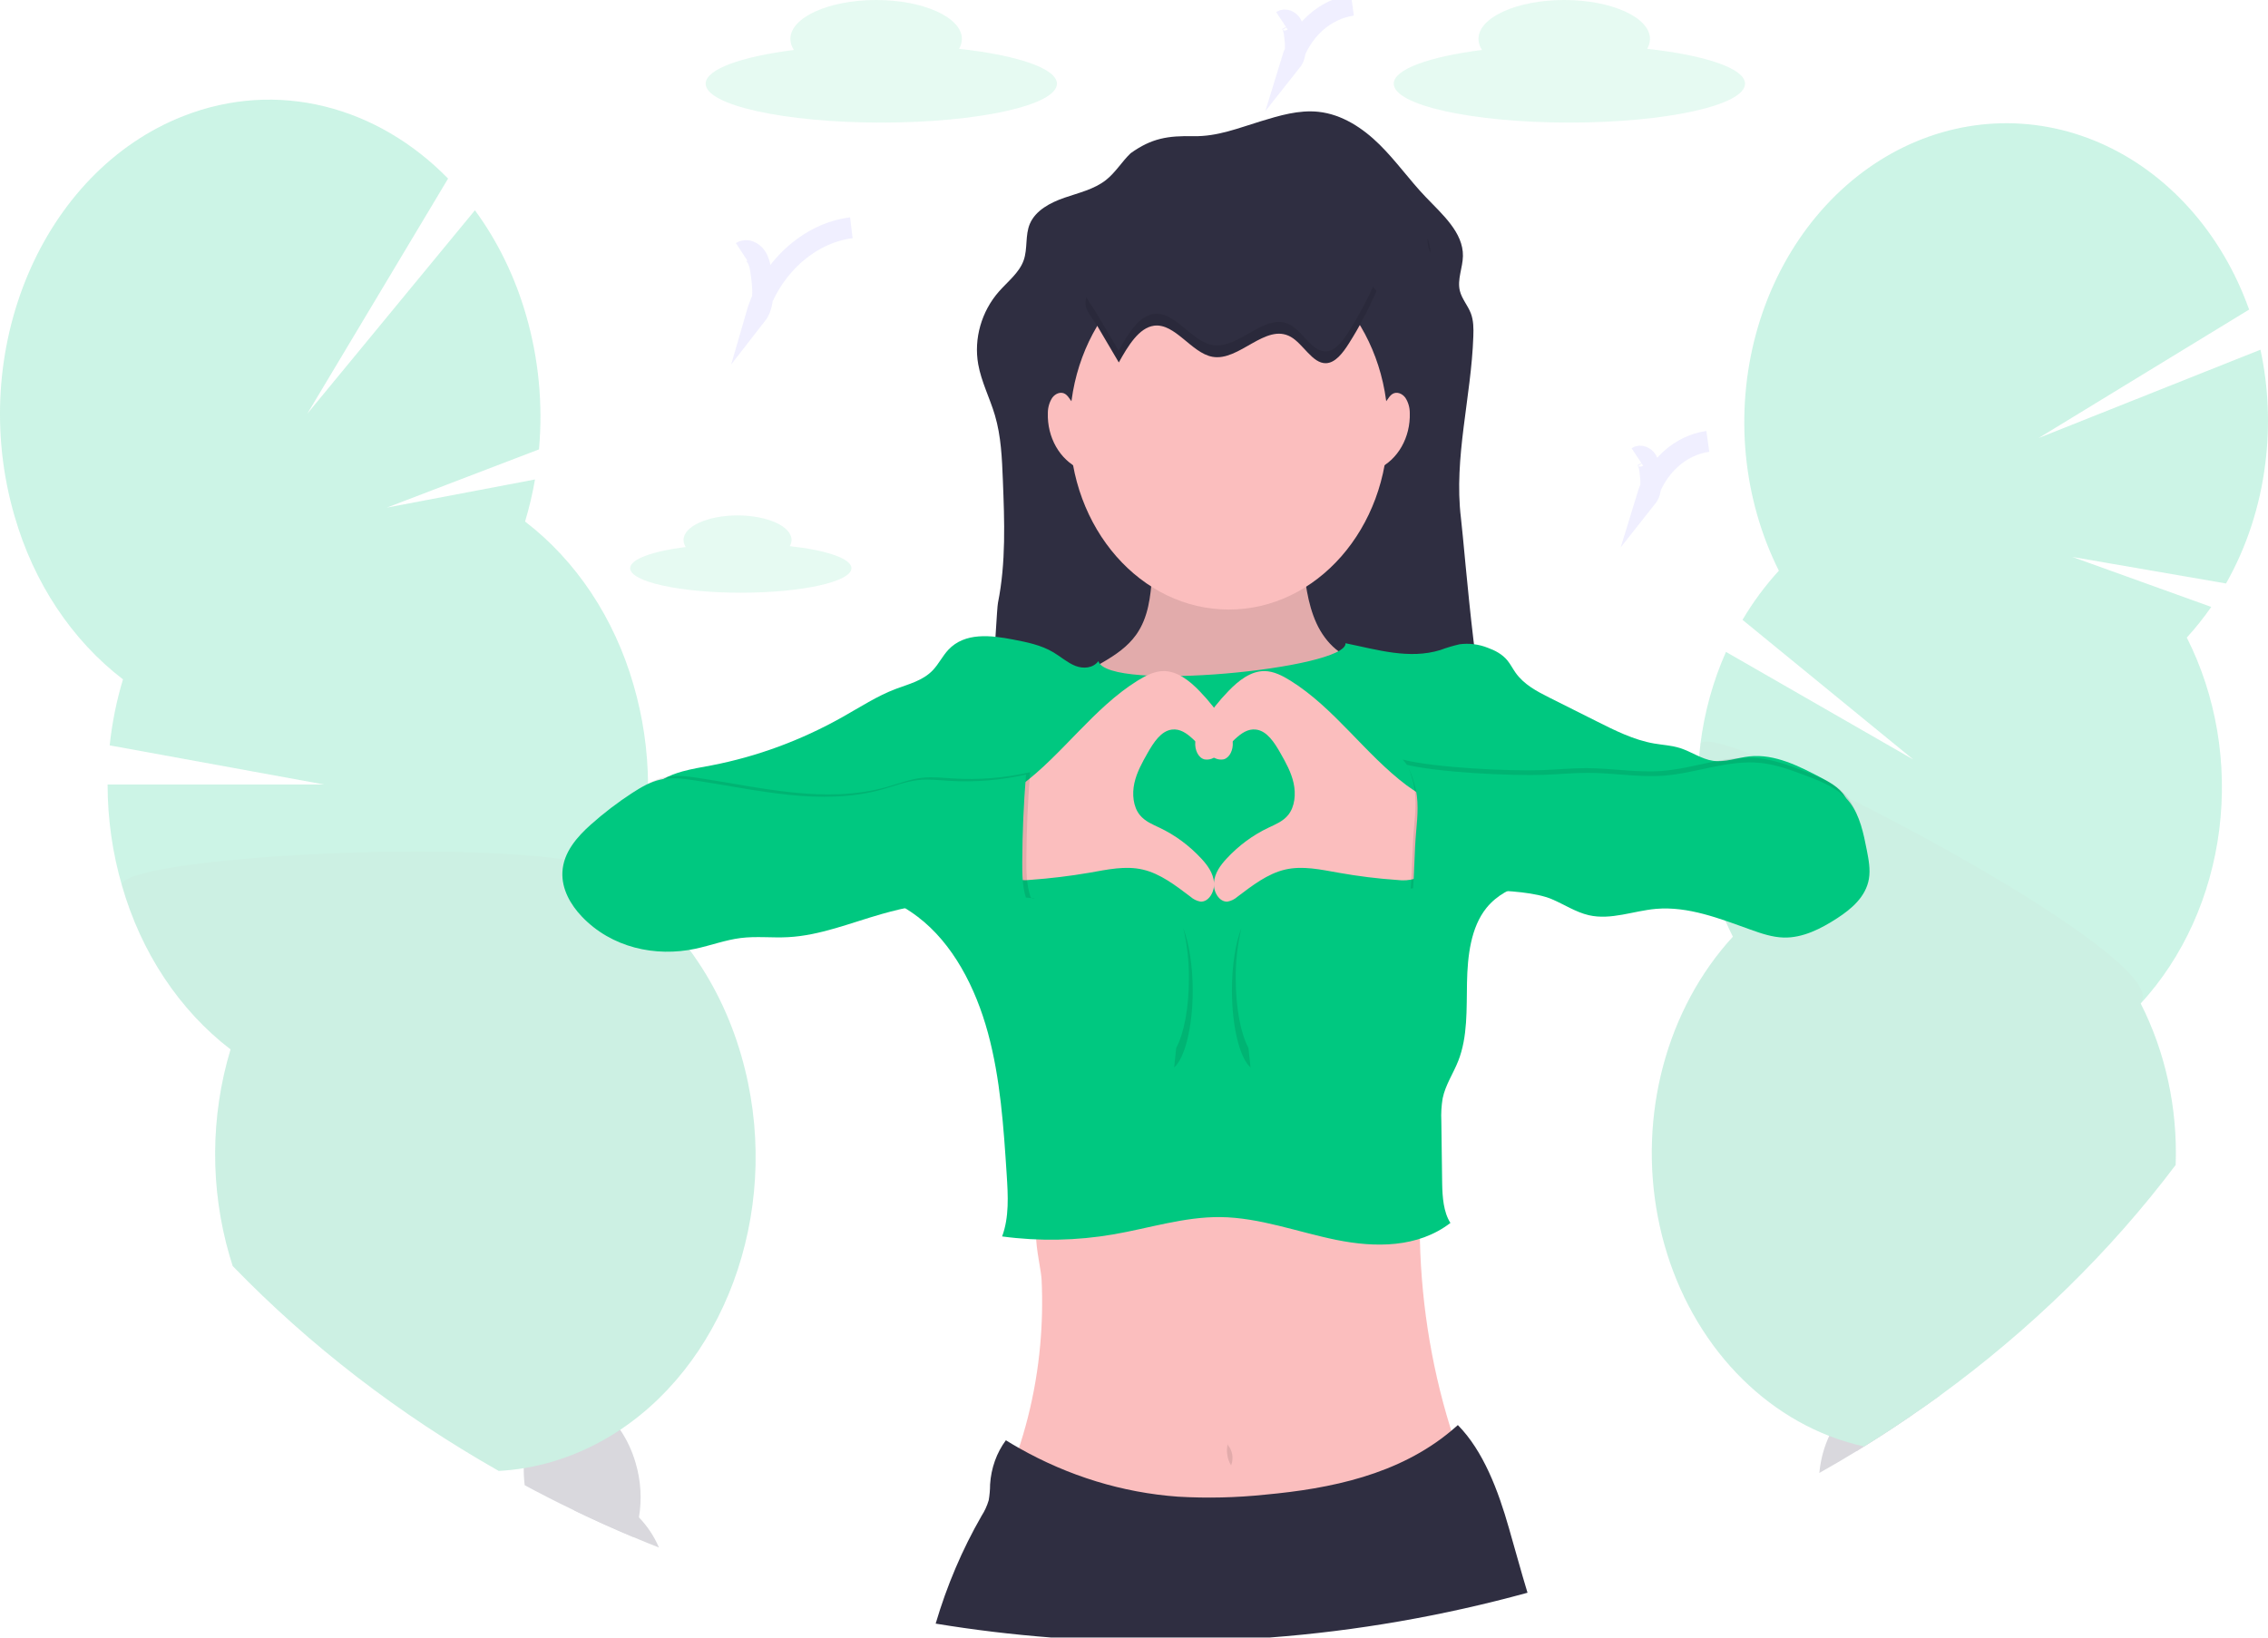<svg width="324" height="234" viewBox="0 0 324 234" fill="none" xmlns="http://www.w3.org/2000/svg">
<g clip-path="url(#clip0_103_17)">
<g opacity="0.2">
<path d="M273.127 202.229C270.895 203.763 268.619 205.249 266.299 206.686C265.939 206.909 265.579 207.131 265.218 207.36C263.475 208.427 261.704 209.464 259.905 210.473C259.919 210.311 259.936 210.149 259.958 209.988C260.164 208.314 260.621 206.693 261.31 205.197C261.634 204.481 262.019 203.804 262.461 203.176C264.218 200.673 266.656 199.275 269.147 199.683C270.7 199.954 272.114 200.859 273.127 202.229Z" fill="#3F3D56"/>
<path d="M277.218 198.399C277.174 198.76 277.118 199.113 277.05 199.464C275.761 200.409 274.453 201.331 273.127 202.229C270.895 203.763 268.619 205.249 266.299 206.686C265.939 206.909 265.579 207.131 265.218 207.36C264.785 206.997 264.389 206.58 264.038 206.117C263.377 205.246 262.848 204.257 262.47 203.189C261.681 200.859 261.43 198.336 261.74 195.863C262.05 193.39 262.911 191.049 264.241 189.064C266.012 186.561 268.436 185.163 270.927 185.571C273.419 185.979 275.414 188.104 276.483 191.069C277.295 193.394 277.548 195.925 277.218 198.399Z" fill="#3F3D56"/>
<path d="M279.007 184.285C279.811 177.902 276.999 172.159 272.726 171.458C268.453 170.758 264.337 175.364 263.533 181.747C262.729 188.129 265.541 193.872 269.815 194.573C274.088 195.274 278.203 190.668 279.007 184.285Z" fill="#3F3D56"/>
<path d="M323.613 66.246C322.853 72.352 320.94 78.195 318.005 83.373L296.042 79.58L315.891 86.725C314.816 88.274 313.649 89.737 312.399 91.104C316.597 99.401 318.23 109.066 317.037 118.549C315.843 128.032 311.891 136.782 305.816 143.394C309.367 150.386 311.099 158.388 310.808 166.463C301.471 178.864 290.079 189.987 277.059 199.477C275.764 200.414 274.453 201.331 273.127 202.229C270.895 203.763 268.619 205.249 266.299 206.686C265.534 206.518 264.781 206.326 264.038 206.103C263.114 205.837 262.207 205.527 261.319 205.184C255.231 202.813 249.781 198.692 245.494 193.218C241.208 187.744 238.229 181.103 236.846 173.933C235.463 166.764 235.722 159.309 237.598 152.287C239.474 145.265 242.904 138.913 247.557 133.844C247.179 133.1 246.822 132.345 246.485 131.577C246.385 131.354 246.291 131.132 246.19 130.903C243.462 124.412 242.223 117.237 242.589 110.05L242.633 109.306C242.66 108.905 242.692 108.501 242.728 108.1C242.781 107.534 242.843 106.964 242.914 106.395V106.341C243.491 101.746 244.726 97.291 246.568 93.153L273.345 108.541L248.93 88.571C250.436 86.025 252.177 83.671 254.125 81.551C251.579 76.472 249.975 70.852 249.411 65.037C248.846 59.222 249.335 53.337 250.845 47.746C252.356 42.155 254.856 36.978 258.192 32.535C261.528 28.092 265.627 24.479 270.237 21.918C274.846 19.358 279.868 17.905 284.989 17.65C290.111 17.394 295.224 18.342 300.012 20.435C304.799 22.527 309.159 25.719 312.821 29.813C316.484 33.907 319.37 38.816 321.302 44.235L291.231 62.591L322.923 49.969C324.068 55.293 324.303 60.82 323.613 66.246Z" fill="#00C880"/>
<path opacity="0.1" d="M310.799 166.45C301.462 178.85 290.071 189.974 277.05 199.464C275.761 200.409 274.453 201.331 273.127 202.229C270.895 203.763 268.619 205.249 266.299 206.686C265.534 206.518 264.781 206.326 264.038 206.103C263.114 205.837 262.207 205.527 261.319 205.184C255.231 202.813 249.781 198.692 245.494 193.218C241.208 187.744 238.229 181.103 236.846 173.933C235.463 166.764 235.722 159.309 237.598 152.287C239.474 145.265 242.904 138.913 247.557 133.844C247.179 133.1 246.822 132.345 246.485 131.577C246.385 131.354 246.291 131.132 246.19 130.903C243.462 124.412 242.223 117.237 242.589 110.05L242.633 109.306C242.66 108.905 242.692 108.501 242.728 108.1C242.781 107.534 242.843 106.965 242.914 106.395V106.341C243.144 105.432 246.19 106.196 250.831 108.026L251.811 108.423C252.838 108.844 253.933 109.309 255.084 109.818C257.597 110.923 260.371 112.226 263.3 113.668L263.491 113.763L263.899 113.965C283.588 123.707 309.488 139.338 305.775 143.374C309.338 150.364 311.081 158.369 310.799 166.45Z" fill="black"/>
</g>
<g opacity="0.2">
<path d="M94.14 221.135C92.9 220.645 91.669 220.142 90.447 219.626C87.601 218.431 84.8 217.168 82.043 215.836C82.602 215.318 83.236 214.917 83.917 214.65C86.376 213.686 89.077 214.606 91.276 216.823C92.463 218.038 93.435 219.502 94.14 221.135Z" fill="#3F3D56"/>
<path d="M91.276 216.823C91.109 217.795 90.83 218.737 90.447 219.626C87.601 218.431 84.8 217.168 82.043 215.836C79.644 214.684 77.282 213.481 74.958 212.228C74.857 211.424 74.811 210.611 74.822 209.799C74.832 208.952 74.911 208.109 75.058 207.279C75.649 203.968 77.32 201.33 79.782 200.366C82.243 199.403 84.942 200.323 87.141 202.543C87.673 203.081 88.161 203.674 88.599 204.315C89.568 205.739 90.315 207.344 90.807 209.058C91.552 211.556 91.714 214.232 91.276 216.823Z" fill="#3F3D56"/>
<path d="M82.265 209.51C86.512 207.978 88.499 201.48 86.703 194.996C84.908 188.512 80.009 184.498 75.762 186.03C71.515 187.561 69.528 194.06 71.324 200.544C73.12 207.028 78.018 211.042 82.265 209.51Z" fill="#3F3D56"/>
<path d="M77.52 194.556C81.752 193.031 83.733 186.558 81.945 180.098C80.157 173.638 75.278 169.637 71.047 171.162C66.815 172.687 64.834 179.16 66.622 185.62C68.41 192.08 73.289 196.081 77.52 194.556Z" fill="#3F3D56"/>
<path d="M88.584 204.315C87.764 204.863 86.921 205.376 86.057 205.854C84.665 206.626 83.233 207.301 81.768 207.875C80.432 208.402 79.071 208.841 77.692 209.193C76.733 209.44 75.774 209.641 74.814 209.796C73.621 209.991 72.431 210.119 71.245 210.18C56.981 202.095 44.175 192.204 33.248 180.909C33.091 180.43 32.952 179.948 32.802 179.46C30 169.874 30.048 159.501 32.938 149.95C25.63 144.35 20.173 136.123 17.434 126.577C16.072 121.906 15.374 117.015 15.368 112.092H46.283L15.669 106.506C16.009 103.294 16.646 100.133 17.57 97.074C10.262 91.477 4.805 83.25 2.066 73.705C-4.8 50.087 5.995 24.521 26.178 16.591C39.689 11.289 53.979 15.244 64.012 25.518L43.895 59.125L67.847 30.046C71.088 34.462 73.564 39.539 75.144 45.01C76.946 51.189 77.578 57.733 76.998 64.212L55.263 72.532L76.428 68.514C76.076 70.552 75.601 72.559 75.008 74.523C82.316 80.122 87.773 88.347 90.512 97.892C91.839 102.44 92.536 107.195 92.578 111.987V112.024C92.578 112.395 92.578 112.765 92.578 113.136C92.578 113.294 92.578 113.449 92.578 113.608C92.475 118.313 91.737 122.971 90.391 127.42C93.361 129.69 96.043 132.416 98.361 135.521C98.42 135.596 98.476 135.67 98.529 135.747C101.799 140.18 104.294 145.285 105.882 150.789C111.925 171.574 104.277 193.875 88.584 204.315Z" fill="#00C880"/>
<path opacity="0.1" d="M88.584 204.315C87.764 204.863 86.921 205.376 86.057 205.854C84.665 206.626 83.233 207.301 81.768 207.875C80.432 208.402 79.071 208.841 77.692 209.193C76.733 209.44 75.774 209.641 74.814 209.796C73.621 209.991 72.431 210.119 71.245 210.18C56.981 202.095 44.175 192.204 33.248 180.909C33.091 180.43 32.952 179.948 32.802 179.46C30 169.874 30.048 159.501 32.938 149.95C25.63 144.35 20.173 136.123 17.434 126.577C16.374 122.932 60.568 119.991 80.697 122.811L81.166 122.878C87.276 123.778 91.028 125.237 90.376 127.396C93.346 129.667 96.028 132.393 98.346 135.498C98.405 135.572 98.461 135.646 98.514 135.724C101.784 140.156 104.28 145.262 105.868 150.765C111.925 171.574 104.277 193.875 88.584 204.315Z" fill="black"/>
</g>
<path opacity="0.1" d="M112.825 78.04C112.986 77.779 113.074 77.47 113.079 77.151C113.079 75.214 109.623 73.648 105.36 73.648C101.097 73.648 97.647 75.228 97.647 77.151C97.653 77.518 97.763 77.873 97.963 78.162C93.219 78.765 90.022 79.9 90.022 81.194C90.022 83.127 97.106 84.694 105.829 84.694C114.552 84.694 121.637 83.127 121.637 81.194C121.634 79.806 118.044 78.613 112.825 78.04Z" fill="#00C880"/>
<path opacity="0.1" d="M235.307 6.977C235.562 6.56 235.702 6.066 235.711 5.558C235.711 2.49 230.226 0 223.461 0C216.695 0 211.21 2.49 211.21 5.558C211.222 6.134 211.4 6.689 211.715 7.138C204.181 8.098 199.107 9.897 199.107 11.959C199.107 15.028 210.324 17.517 224.198 17.517C238.073 17.517 249.29 15.028 249.29 11.959C249.29 9.773 243.59 7.883 235.307 6.977Z" fill="#00C880"/>
<path opacity="0.1" d="M137.008 6.977C137.263 6.56 137.403 6.066 137.412 5.558C137.412 2.49 131.927 0 125.161 0C118.396 0 112.911 2.49 112.911 5.558C112.923 6.134 113.101 6.689 113.416 7.138C105.882 8.098 100.808 9.897 100.808 11.959C100.808 15.028 112.04 17.517 125.899 17.517C139.759 17.517 150.991 15.028 150.991 11.959C150.991 9.773 145.291 7.883 137.008 6.977Z" fill="#00C880"/>
<path opacity="0.1" d="M105.95 35.995C106.641 35.54 107.568 35.975 108.04 36.706C108.513 37.437 108.648 38.39 108.767 39.276C109.029 41.267 109.218 43.554 108.043 45.057C109.965 38.397 115.5 33.293 121.622 32.549" stroke="#6C63FF" stroke-width="3" stroke-miterlimit="10"/>
<path opacity="0.1" d="M183.134 2.975C183.577 2.682 184.176 2.975 184.48 3.429C184.751 3.929 184.91 4.497 184.944 5.083C185.112 6.364 185.239 7.832 184.48 8.789C185.129 6.651 186.29 4.764 187.832 3.342C189.374 1.92 191.235 1.022 193.203 0.748" stroke="#6C63FF" stroke-width="3" stroke-miterlimit="10"/>
<path opacity="0.1" d="M233.907 65.296C234.35 65.003 234.949 65.296 235.253 65.751C235.524 66.251 235.683 66.819 235.717 67.405C235.885 68.685 236.012 70.154 235.253 71.111C235.902 68.973 237.063 67.086 238.605 65.664C240.147 64.242 242.008 63.343 243.976 63.07" stroke="#6C63FF" stroke-width="3" stroke-miterlimit="10"/>
<path d="M161.523 21.893C160.26 23.099 159.368 24.646 157.981 25.734C156.31 27.048 154.117 27.546 152.077 28.25C150.037 28.954 147.944 30.059 147.124 31.976C146.427 33.617 146.829 35.52 146.238 37.198C145.604 38.98 143.956 40.23 142.696 41.668C140.205 44.505 139.098 48.406 139.744 52.044C140.19 54.56 141.409 56.885 142.132 59.34C143.018 62.345 143.142 65.495 143.266 68.611C143.496 74.463 143.723 80.372 142.569 86.129C142.274 87.574 141.477 109.548 139.933 109.505C144.03 109.104 148.151 109.06 152.269 109.013L213.964 108.339C211.121 104.094 209.306 79.011 208.704 74.008C207.665 65.384 210.18 56.75 210.475 48.069C210.516 46.95 210.516 45.801 210.112 44.751C209.687 43.649 208.837 42.709 208.553 41.567C208.146 39.933 208.964 38.259 208.99 36.581C209.043 33.212 206.038 30.629 203.656 28.132C201.359 25.73 199.45 23.002 197.079 20.66C194.709 18.319 191.73 16.335 188.341 15.975C185.558 15.681 182.792 16.507 180.126 17.322C176.947 18.292 173.927 19.518 170.553 19.458C166.831 19.384 164.537 19.738 161.523 21.893Z" fill="#2F2E41"/>
<g opacity="0.1">
<path d="M204.019 35.163C204.105 35.532 204.23 35.887 204.391 36.221C204.351 35.463 204.19 34.719 203.916 34.028C203.903 34.41 203.938 34.792 204.019 35.163Z" fill="black"/>
<path d="M144.187 89.255L143.844 89.289C143.959 89.292 144.074 89.281 144.187 89.255Z" fill="black"/>
</g>
<path d="M208.252 210.651C207.876 210.984 207.426 211.193 206.953 211.254C199.405 213.023 191.789 214.532 184.094 215.01C177.304 215.435 170.494 215.054 163.702 214.673C156.909 214.293 150.123 213.909 143.493 212.342C146.24 206.03 147.97 199.205 148.6 192.194C148.879 189.117 148.947 186.019 148.803 182.93C148.782 182.558 148.742 182.188 148.685 181.821C148.37 179.605 147.59 176.394 148.299 174.791C149.208 172.729 152.7 172.662 154.406 172.278C157.305 171.628 160.219 171.085 163.144 170.63C174.754 168.828 186.482 168.417 198.18 168.016C199.751 167.962 201.622 168.084 202.44 169.616C202.897 170.476 202.874 171.547 202.85 172.554C202.797 174.735 202.816 176.915 202.906 179.096C203.317 188.766 205.13 198.29 208.273 207.282C208.663 208.384 209.02 209.826 208.252 210.651Z" fill="#FBBEBE"/>
<path d="M162.32 90.687C161.086 92.422 159.348 93.587 157.597 94.611C155.506 95.844 153.352 96.933 151.147 97.872C150.702 98.644 151.056 99.668 151.442 100.49C154.905 108.164 159.54 115.791 166.53 119.089C170.116 120.773 174.051 121.194 177.918 121.588C179.123 121.71 180.351 121.831 181.526 121.501C182.7 121.171 183.793 120.372 184.773 119.527C191.177 113.996 195.395 105.789 196.498 96.71C196.592 95.905 196.592 94.918 195.987 94.487C195.618 94.227 195.149 94.278 194.715 94.281C191.884 94.315 189.375 91.923 188.067 89.063C186.759 86.203 186.411 82.905 186.089 79.695C186.089 79.624 169.446 79.223 167.944 79.209C165.6 79.186 164.826 79.499 164.599 82.241C164.36 85.266 164.065 88.221 162.32 90.687Z" fill="#FBBEBE"/>
<path opacity="0.1" d="M162.32 90.687C161.086 92.422 159.348 93.587 157.597 94.611C155.506 95.844 153.352 96.933 151.147 97.872C150.702 98.644 151.056 99.668 151.442 100.49C154.905 108.164 159.54 115.791 166.53 119.089C170.116 120.773 174.051 121.194 177.918 121.588C179.123 121.71 180.351 121.831 181.526 121.501C182.7 121.171 183.793 120.372 184.773 119.527C191.177 113.996 195.395 105.789 196.498 96.71C196.592 95.905 196.592 94.918 195.987 94.487C195.618 94.227 195.149 94.278 194.715 94.281C191.884 94.315 189.375 91.923 188.067 89.063C186.759 86.203 186.411 82.905 186.089 79.695C186.089 79.624 169.446 79.223 167.944 79.209C165.6 79.186 164.826 79.499 164.599 82.241C164.36 85.266 164.065 88.221 162.32 90.687Z" fill="black"/>
<path d="M175.548 87.099C188.101 87.099 198.278 75.486 198.278 61.16C198.278 46.834 188.101 35.22 175.548 35.22C162.995 35.22 152.818 46.834 152.818 61.16C152.818 75.486 162.995 87.099 175.548 87.099Z" fill="#FBBEBE"/>
<path d="M192.217 91.913C192.468 95.551 158.205 98.957 156.912 94.47C156.145 95.504 154.737 95.588 153.615 95.144C152.493 94.699 151.549 93.843 150.486 93.213C148.715 92.159 146.719 91.768 144.756 91.387C141.559 90.771 137.846 90.32 135.478 92.849C134.661 93.722 134.103 94.871 133.282 95.747C131.848 97.269 129.82 97.744 127.969 98.442C125.297 99.452 122.835 101.069 120.311 102.484C114.418 105.795 108.135 108.113 101.658 109.363C100.28 109.629 98.892 109.845 97.526 110.219C95.607 110.744 93.688 111.644 92.38 113.331C93.909 115.562 96.106 116.778 98.464 117.657L121.224 126.146C124.648 127.423 128.125 128.727 131.121 131.014C136.113 134.814 139.36 141.06 141.137 147.598C142.914 154.137 143.372 161.036 143.815 167.865C144.007 170.833 144.181 173.928 143.159 176.677C148.461 177.39 153.822 177.289 159.1 176.378C164.18 175.495 169.204 173.858 174.343 173.912C179.952 173.976 185.387 176.051 190.916 177.173C196.445 178.294 202.546 178.328 207.204 174.747C206.212 173.221 206.062 171.041 206.024 169.148L205.905 160.177C205.853 159.094 205.916 158.008 206.094 156.943C206.49 155.023 207.603 153.413 208.314 151.617C209.687 148.151 209.495 144.189 209.572 140.386C209.648 136.583 210.115 132.496 212.367 129.714C213.843 127.898 215.909 126.867 218.005 126.23C221.589 125.139 225.338 125.068 229.04 124.768C241.108 123.781 252.915 120.272 263.872 114.416C263.217 112.836 261.694 111.94 260.303 111.206C257.015 109.471 253.532 107.692 249.924 108.08C248.18 108.268 246.453 108.962 244.714 108.71C243.067 108.467 241.609 107.402 240.009 106.894C238.796 106.51 237.526 106.452 236.281 106.237C233.406 105.735 230.707 104.384 228.048 103.047L221.329 99.678C219.558 98.785 217.713 97.832 216.497 96.107C216.101 95.544 215.783 94.911 215.352 94.382C214.611 93.476 213.58 92.94 212.55 92.567C211.256 92.052 209.876 91.88 208.515 92.061C207.581 92.273 206.66 92.548 205.755 92.886C201.315 94.254 196.734 92.833 192.217 91.913Z" fill="#00C880"/>
<path d="M218.215 227.589C206.116 230.909 193.792 233.05 181.375 233.99H181.354H150.179H150.161C144.582 233.556 139.084 232.894 133.666 232.002C135.265 226.571 137.468 221.397 140.222 216.607C140.663 215.929 141.007 215.177 141.244 214.377C141.373 213.633 141.44 212.876 141.441 212.117C141.585 209.792 142.375 207.58 143.697 205.804C144.311 206.185 144.93 206.553 145.556 206.905C152.646 210.924 160.368 213.289 168.268 213.862C172.424 214.105 176.59 214.009 180.734 213.575C190.08 212.716 199.798 210.735 207.325 204.446C207.641 204.183 207.954 203.91 208.264 203.631C211.921 207.336 214.038 213.016 215.552 218.325C216.453 221.431 217.285 224.53 218.215 227.589Z" fill="#2F2E41"/>
<path opacity="0.1" d="M175.424 206.157C175.277 206.701 175.241 207.276 175.318 207.839C175.396 208.401 175.586 208.936 175.873 209.401C176.064 208.914 176.121 208.372 176.036 207.847C175.95 207.323 175.726 206.84 175.394 206.464L175.424 206.157Z" fill="black"/>
<path d="M162.509 97.259C163.655 96.545 164.891 95.912 166.196 95.891C168.156 95.871 169.91 97.239 171.362 98.748C172.705 100.132 173.919 101.67 174.987 103.336C175.518 104.162 176.026 105.068 176.106 106.089C176.185 107.109 175.695 108.258 174.822 108.501C174.27 108.607 173.703 108.476 173.231 108.133C171.211 106.867 169.715 103.966 167.424 104.249C165.854 104.441 164.791 106.109 163.932 107.618C163.168 108.966 162.394 110.35 162.052 111.906C161.709 113.463 161.875 115.275 162.825 116.448C163.563 117.367 164.641 117.795 165.647 118.273C167.874 119.325 169.912 120.835 171.66 122.727C172.507 123.65 173.313 124.748 173.431 126.096C173.549 127.443 172.655 128.925 171.486 128.831C170.959 128.737 170.462 128.49 170.043 128.114C167.929 126.52 165.771 124.849 163.291 124.263C160.768 123.667 158.161 124.263 155.616 124.708C152.826 125.184 150.022 125.523 147.204 125.725C146.367 125.835 145.52 125.772 144.703 125.54C141.917 124.556 141.105 120.51 141.43 117.586C141.775 114.46 143.791 113.749 145.899 112.196C151.826 107.77 156.225 101.167 162.509 97.259Z" fill="#FBBEBE"/>
<path d="M184.345 97.259C183.196 96.545 181.962 95.912 180.655 95.891C178.695 95.871 176.941 97.239 175.489 98.748C174.147 100.132 172.934 101.67 171.867 103.336C171.338 104.162 170.831 105.068 170.751 106.089C170.671 107.109 171.158 108.258 172.032 108.501C172.585 108.607 173.153 108.476 173.626 108.133C175.645 106.867 177.142 103.966 179.43 104.249C181.003 104.441 182.066 106.109 182.922 107.618C183.686 108.966 184.463 110.35 184.802 111.906C185.142 113.463 184.979 115.275 184.029 116.448C183.294 117.367 182.213 117.795 181.207 118.273C178.98 119.325 176.94 120.835 175.191 122.727C174.343 123.65 173.541 124.748 173.419 126.096C173.298 127.443 174.196 128.925 175.365 128.831C175.892 128.737 176.389 128.49 176.808 128.114C178.922 126.52 181.08 124.849 183.559 124.263C186.083 123.667 188.69 124.263 191.234 124.708C194.018 125.206 196.825 125.553 199.638 125.745C200.476 125.855 201.324 125.792 202.142 125.56C204.925 124.576 205.737 120.53 205.415 117.606C205.067 114.48 203.054 113.769 200.943 112.216C195.028 107.77 190.632 101.167 184.345 97.259Z" fill="#FBBEBE"/>
<path d="M159.832 51.788C161.154 49.403 162.725 46.816 164.871 46.539C167.867 46.152 170.208 50.427 173.189 50.979C177.027 51.694 180.799 46.088 184.407 48.136C186.178 49.147 187.5 51.95 189.425 51.896C190.756 51.862 191.84 50.437 192.722 49.039C194.212 46.682 195.53 44.19 196.663 41.587C193 36.794 187.671 35.699 182.697 34.826L174.335 33.361C172.321 33.007 170.273 32.657 168.271 33.145C166.462 33.586 164.773 34.698 163.135 35.867C161.181 37.269 156.585 39.519 155.386 42.126C154.551 43.935 155.699 44.777 156.777 46.6C157.79 48.329 158.808 50.059 159.832 51.788Z" fill="#2F2E41"/>
<path opacity="0.1" d="M147.165 110.337C143.538 111.163 139.833 111.464 136.14 111.233C134.69 111.145 133.235 110.973 131.792 111.128C130.05 111.317 128.376 111.974 126.679 112.452C117.885 114.921 108.696 112.509 99.719 111.155C98.134 110.916 96.513 110.711 94.943 111.061C93.505 111.381 92.177 112.149 90.904 112.974C88.843 114.312 86.87 115.82 85.001 117.485C83.043 119.23 81.069 121.453 80.933 124.28C80.815 126.712 82.114 128.952 83.687 130.606C87.938 135.097 94.249 136.448 99.94 135.232C102.104 134.77 104.215 133.975 106.402 133.699C108.643 133.416 110.907 133.699 113.159 133.578C117.734 133.345 122.115 131.529 126.558 130.266C133.495 128.295 140.672 127.653 147.794 128.366C147.732 128.397 147.665 128.411 147.597 128.409C147.53 128.406 147.464 128.387 147.404 128.352C147.343 128.317 147.291 128.267 147.25 128.206C147.208 128.145 147.18 128.074 147.165 127.999C146.643 126.355 146.616 124.566 146.625 122.818C146.649 118.577 146.823 114.561 147.165 110.337Z" fill="black"/>
<path d="M146.575 110.673C142.947 111.5 139.243 111.801 135.549 111.57C134.1 111.482 132.645 111.31 131.201 111.465C129.459 111.654 127.786 112.311 126.088 112.789C117.295 115.258 108.105 112.846 99.129 111.492C97.543 111.253 95.923 111.047 94.352 111.398C92.915 111.718 91.586 112.486 90.314 113.311C88.253 114.649 86.279 116.157 84.41 117.822C82.453 119.567 80.478 121.79 80.343 124.617C80.224 127.049 81.523 129.289 83.097 130.943C87.347 135.434 93.659 136.785 99.35 135.569C101.514 135.107 103.624 134.312 105.812 134.036C108.052 133.753 110.316 134.036 112.569 133.914C117.144 133.682 121.525 131.866 125.967 130.603C132.905 128.632 140.081 127.99 147.203 128.703C147.142 128.734 147.074 128.748 147.007 128.746C146.939 128.743 146.873 128.724 146.813 128.689C146.753 128.654 146.701 128.604 146.659 128.543C146.618 128.482 146.589 128.411 146.575 128.336C146.052 126.692 146.026 124.903 146.035 123.155C146.058 118.913 146.232 114.898 146.575 110.673Z" fill="#00C880"/>
<path opacity="0.1" d="M200.374 108.534C204.872 109.703 215.7 110.219 220.311 110.044C222.416 109.969 224.514 109.754 226.619 109.761C230.226 109.761 233.828 110.434 237.426 110.161C242.075 109.798 246.642 107.847 251.279 108.349C253.558 108.598 255.752 109.427 257.924 110.256C260.097 111.084 262.464 112.021 263.993 114.036C265.41 115.902 265.927 118.415 266.396 120.827C266.659 122.174 266.922 123.566 266.691 124.917C266.252 127.48 264.182 129.215 262.196 130.509C259.834 132.045 257.242 133.365 254.521 133.295C252.906 133.254 251.336 132.722 249.798 132.169C245.39 130.59 240.886 128.801 236.281 129.195C233.06 129.478 229.843 130.832 226.675 130.101C224.812 129.67 223.133 128.545 221.362 127.797C217.046 125.995 206.091 126.473 201.516 126.972C201.782 124.037 201.749 121.08 202.015 118.142C202.221 115.895 202.419 113.567 201.787 111.425C201.392 110.141 201.259 109.444 200.374 108.534Z" fill="black"/>
<path d="M200.669 109.208C205.167 110.377 215.995 110.892 220.606 110.717C222.711 110.643 224.81 110.428 226.914 110.434C230.521 110.434 234.123 111.108 237.721 110.835C242.371 110.471 246.937 108.521 251.575 109.023C253.853 109.272 256.047 110.101 258.219 110.93C260.392 111.758 262.759 112.695 264.289 114.709C265.705 116.576 266.222 119.089 266.691 121.501C266.954 122.848 267.217 124.239 266.987 125.59C266.547 128.154 264.477 129.889 262.491 131.182C260.129 132.719 257.537 134.039 254.816 133.968C253.201 133.928 251.631 133.396 250.093 132.843C245.686 131.263 241.181 129.474 236.576 129.869C233.355 130.152 230.138 131.506 226.97 130.775C225.108 130.344 223.428 129.218 221.657 128.471C217.341 126.668 206.387 127.147 201.811 127.645C202.077 124.711 202.044 121.753 202.31 118.816C202.517 116.569 202.714 114.241 202.083 112.098C201.687 110.815 201.554 110.118 200.669 109.208Z" fill="#00C880"/>
<path d="M153.766 57.909C153.075 57.703 152.809 56.706 152.186 56.305C151.563 55.904 150.784 56.221 150.335 56.817C149.919 57.448 149.693 58.217 149.692 59.007C149.637 60.711 150.043 62.393 150.857 63.823C151.671 65.253 152.851 66.362 154.238 66.998C153.621 63.931 153.382 60.781 153.529 57.639L153.766 57.909Z" fill="#FBBEBE"/>
<path d="M197.327 57.909C198.018 57.703 198.281 56.706 198.903 56.305C199.526 55.904 200.306 56.221 200.754 56.817C201.172 57.447 201.398 58.217 201.398 59.007C201.453 60.711 201.046 62.393 200.233 63.823C199.419 65.253 198.238 66.362 196.852 66.998C197.469 63.931 197.708 60.781 197.56 57.639L197.327 57.909Z" fill="#FBBEBE"/>
<g opacity="0.1">
<path d="M169.033 132.611C169.596 134.959 169.869 137.385 169.845 139.82C169.845 144.054 169.116 147.75 168.029 149.734C167.938 150.677 167.834 151.614 167.734 152.534C169.266 151.186 170.391 146.76 170.391 141.504C170.379 137.913 169.854 134.71 169.033 132.611Z" fill="black"/>
</g>
<g opacity="0.1">
<path d="M177.349 132.611C176.785 134.959 176.51 137.385 176.534 139.82C176.534 144.054 177.266 147.75 178.352 149.734C178.444 150.677 178.544 151.614 178.647 152.534C177.115 151.186 175.991 146.76 175.991 141.504C175.988 137.913 176.513 134.71 177.349 132.611Z" fill="black"/>
</g>
<path opacity="0.1" d="M192.699 47.355C191.813 48.752 190.733 50.178 189.401 50.211C187.474 50.265 186.154 47.469 184.383 46.452C180.79 44.404 177.027 50.009 173.166 49.295C170.184 48.742 167.852 44.468 164.847 44.855C162.701 45.131 161.131 47.718 159.808 50.103C158.785 48.376 157.763 46.647 156.741 44.916C156.151 43.905 155.51 43.181 155.224 42.433C154.651 44.036 155.726 44.885 156.741 46.6C157.757 48.315 158.784 50.06 159.808 51.788C161.131 49.403 162.701 46.816 164.847 46.539C167.843 46.152 170.184 50.427 173.166 50.979C177.003 51.694 180.776 46.088 184.383 48.136C186.154 49.147 187.477 51.95 189.401 51.896C190.733 51.862 191.816 50.437 192.699 49.039C194.188 46.682 195.506 44.19 196.639 41.587C196.48 41.378 196.315 41.176 196.146 40.981C195.128 43.194 193.976 45.324 192.699 47.355Z" fill="black"/>
</g>
<defs>
<clipPath id="clip0_103_17">
<rect width="324" height="234" fill="white"/>
</clipPath>
</defs>
</svg>
